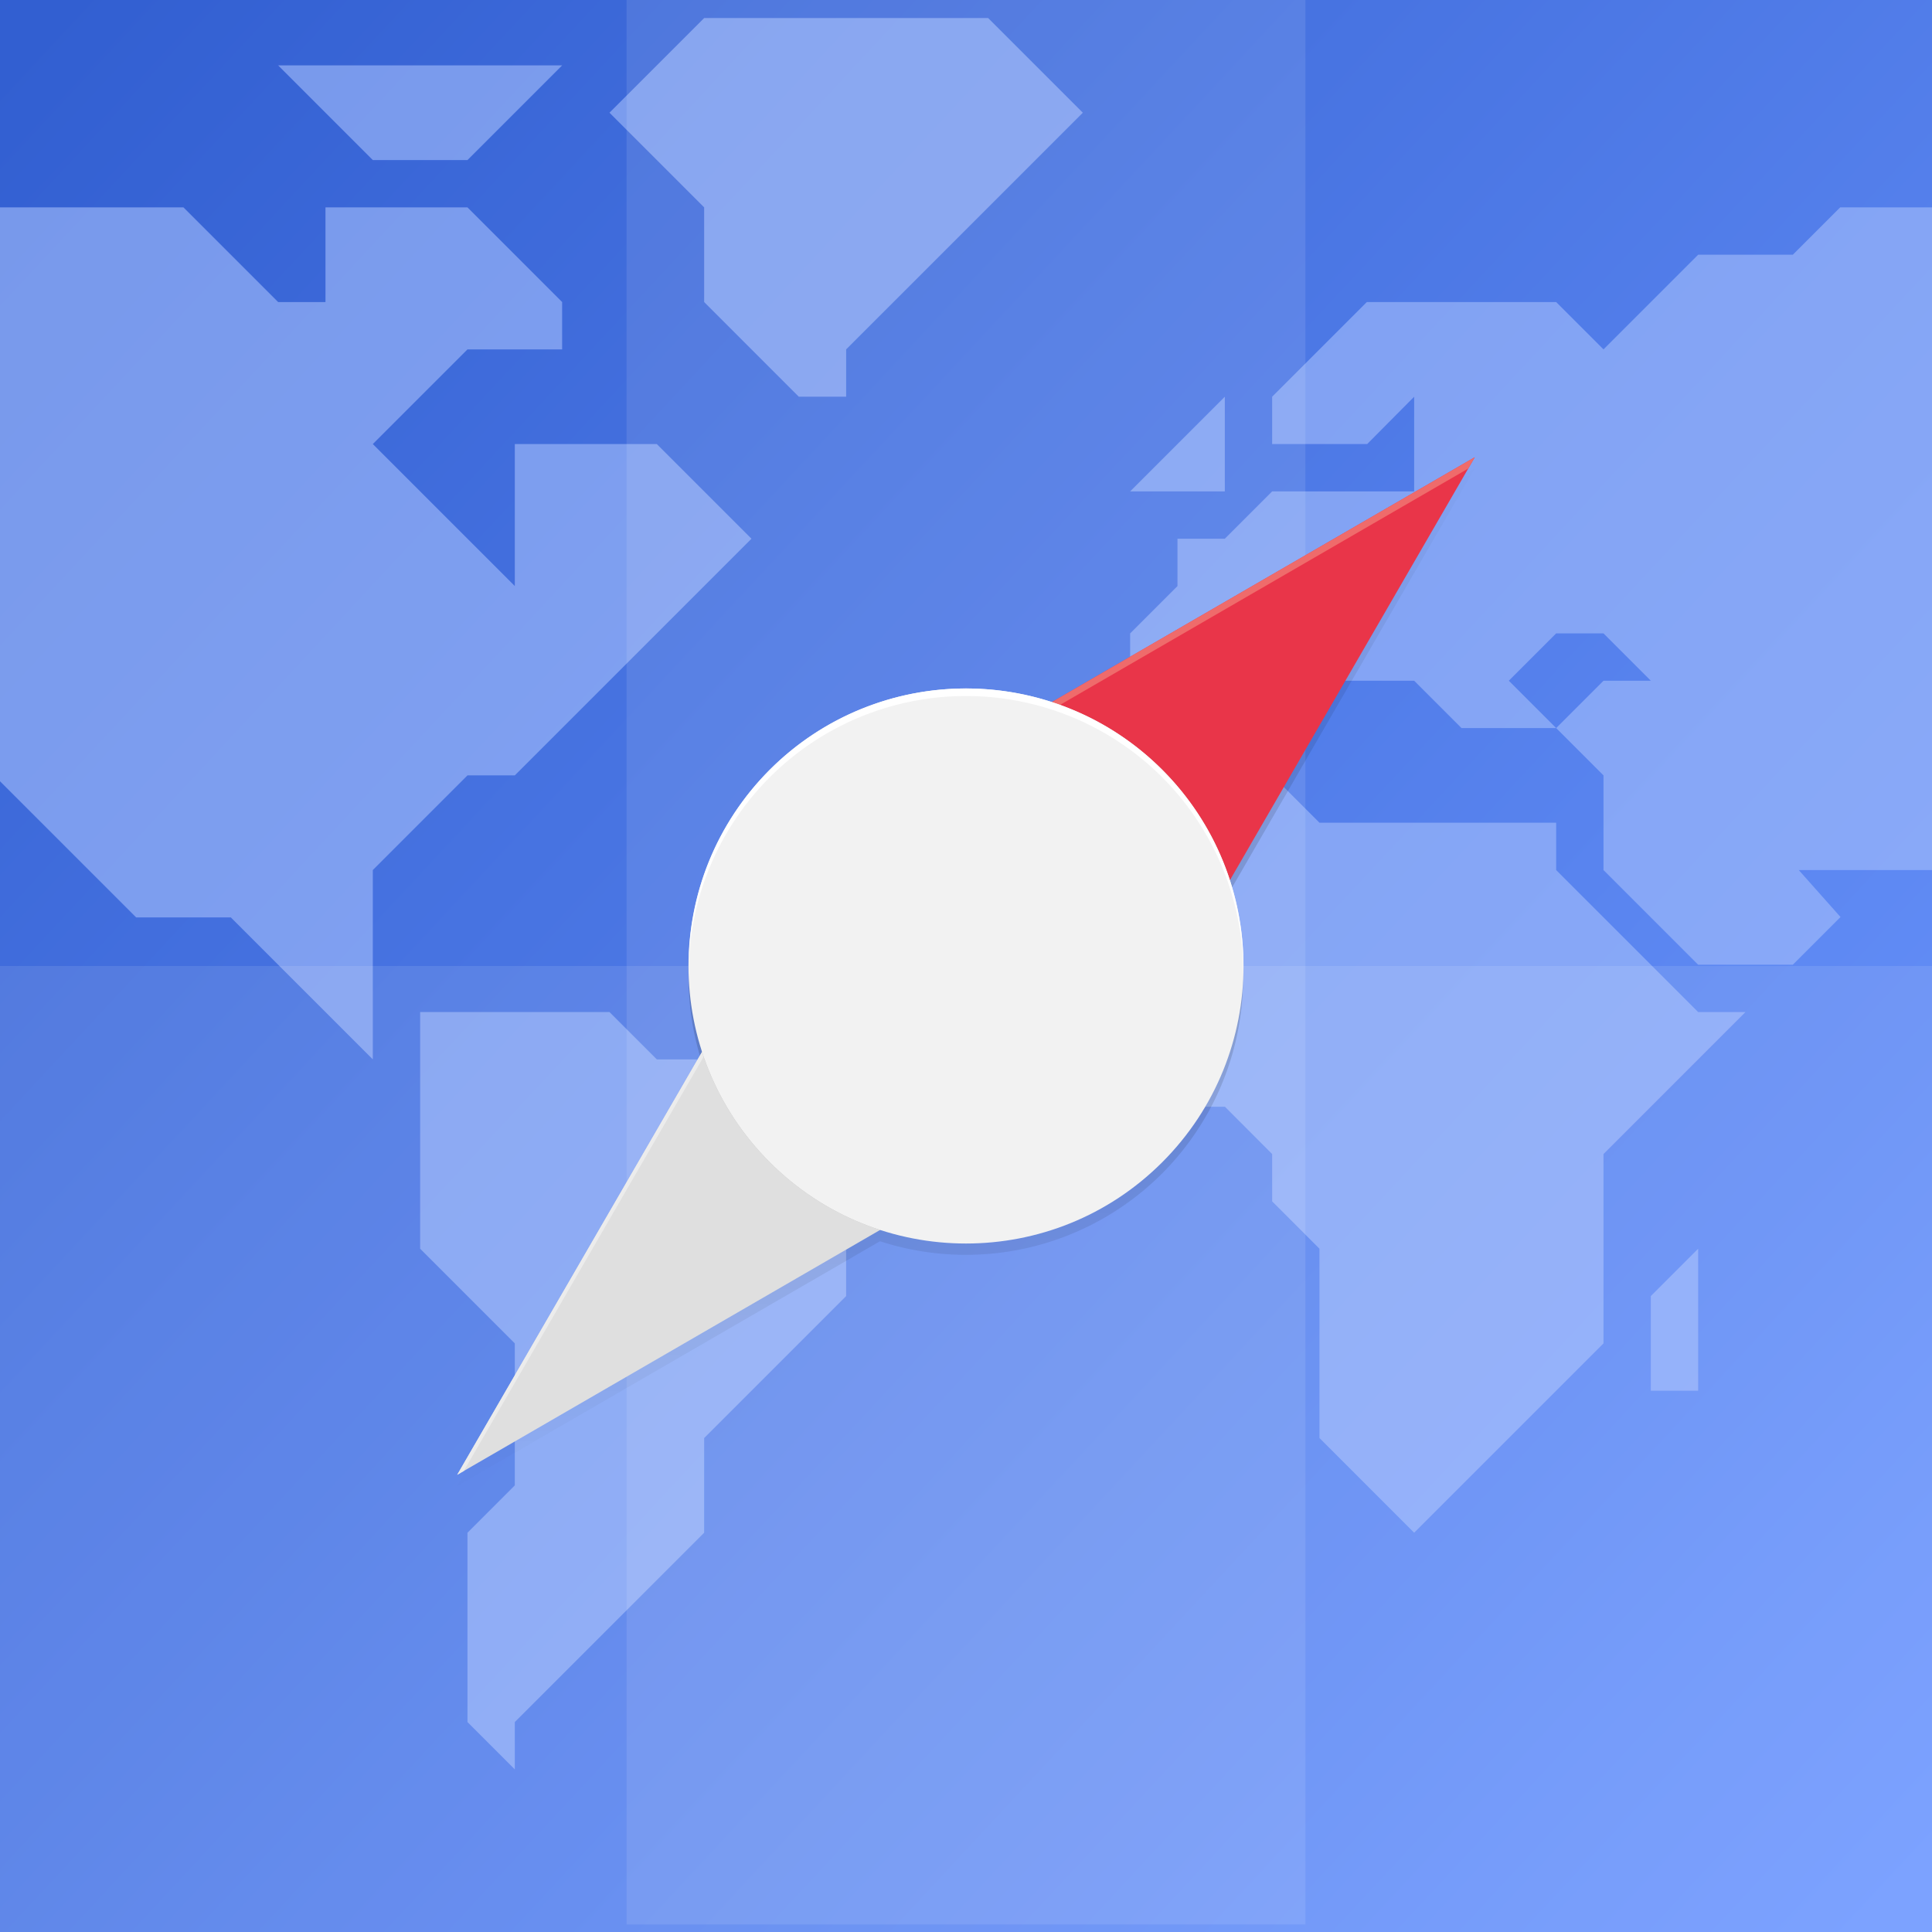 <?xml version="1.0" encoding="UTF-8" standalone="no"?>
<!-- Created with Inkscape (http://www.inkscape.org/) -->

<svg
   xmlns:dc="http://purl.org/dc/elements/1.1/"
   xmlns:cc="http://creativecommons.org/ns#"
   xmlns:rdf="http://www.w3.org/1999/02/22-rdf-syntax-ns#"
   xmlns:svg="http://www.w3.org/2000/svg"
   xmlns="http://www.w3.org/2000/svg"
   xmlns:xlink="http://www.w3.org/1999/xlink"
   xmlns:sodipodi="http://sodipodi.sourceforge.net/DTD/sodipodi-0.dtd"
   xmlns:inkscape="http://www.inkscape.org/namespaces/inkscape"
   width="512"
   height="512"
   id="svg3336"
   version="1.1"
   inkscape:version="0.91+devel r"
   sodipodi:docname="webbrowser-app00.svg"
   inkscape:export-filename="app_shape02.png"
   inkscape:export-xdpi="180"
   inkscape:export-ydpi="180"
   style="enable-background:new"
   viewBox="0 0 512 512">
  <defs
     id="defs3338">
    <linearGradient
       inkscape:collect="always"
       id="linearGradient4195">
      <stop
         style="stop-color:#325fd1;stop-opacity:1"
         offset="0"
         id="stop4197" />
      <stop
         style="stop-color:#6e98ff;stop-opacity:1"
         offset="1"
         id="stop4199" />
    </linearGradient>
    <filter
       style="color-interpolation-filters:sRGB"
       inkscape:label="Colorize"
       id="filter4154">
      <feComposite
         in2="SourceGraphic"
         operator="arithmetic"
         k1="0"
         k2="1"
         result="composite1"
         id="feComposite4156"
         k3="0"
         k4="0" />
      <feColorMatrix
         in="composite1"
         values="0"
         type="saturate"
         result="colormatrix1"
         id="feColorMatrix4158" />
      <feFlood
         flood-opacity="1"
         flood-color="rgb(89,132,51)"
         result="flood1"
         id="feFlood4160" />
      <feBlend
         in="flood1"
         in2="colormatrix1"
         mode="multiply"
         result="blend1"
         id="feBlend4162" />
      <feBlend
         in2="blend1"
         mode="screen"
         result="blend2"
         id="feBlend4164" />
      <feColorMatrix
         in="blend2"
         values="1"
         type="saturate"
         result="colormatrix2"
         id="feColorMatrix4166" />
      <feComposite
         in="colormatrix2"
         in2="SourceGraphic"
         operator="in"
         result="composite2"
         id="feComposite4168" />
    </filter>
    <filter
       inkscape:collect="always"
       style="color-interpolation-filters:sRGB"
       id="filter4264"
       x="-0.024"
       width="1.048"
       y="-0.024"
       height="1.048" />
    <linearGradient
       id="linearGradient7537">
      <stop
         style="stop-color:#44d459;stop-opacity:1"
         offset="0"
         id="stop7539" />
      <stop
         style="stop-color:#38b44a;stop-opacity:1"
         offset="1"
         id="stop7541" />
    </linearGradient>
    <clipPath
       clipPathUnits="userSpaceOnUse"
       id="clipPath4231-6">
      <rect
         style="color:#000000;display:inline;overflow:visible;visibility:visible;opacity:0.464;fill:#ff00ff;fill-opacity:1;fill-rule:nonzero;stroke:none;stroke-width:1;marker:none;enable-background:accumulate"
         id="rect4233-8"
         width="256"
         height="238"
         x="0"
         y="18" />
    </clipPath>
    <linearGradient
       inkscape:collect="always"
       xlink:href="#linearGradient4195"
       id="linearGradient4201"
       x1="0"
       y1="18"
       x2="512"
       y2="494"
       gradientUnits="userSpaceOnUse" />
    <clipPath
       clipPathUnits="userSpaceOnUse"
       id="clipPath4244">
      <path
         id="path4246"
         d="M 0,0 0,183.898 0,328.102 0,512 512,512 512,328.102 512,183.898 512,0 0,0 Z"
         style="color:#000000;display:inline;overflow:visible;visibility:visible;fill:url(#linearGradient4248);fill-opacity:1;fill-rule:nonzero;stroke:none;stroke-width:1;marker:none;enable-background:accumulate"
         inkscape:connector-curvature="0" />
    </clipPath>
    <linearGradient
       inkscape:collect="always"
       xlink:href="#linearGradient4195"
       id="linearGradient4248"
       gradientUnits="userSpaceOnUse"
       x1="0"
       y1="18"
       x2="512"
       y2="494" />
    <clipPath
       clipPathUnits="userSpaceOnUse"
       id="clipPath4230">
      <path
         style="color:#000000;display:inline;overflow:visible;visibility:visible;opacity:1;fill:#e93549;fill-opacity:1;fill-rule:nonzero;stroke:none;stroke-width:8;stroke-linecap:butt;stroke-linejoin:miter;stroke-miterlimit:4;stroke-dasharray:none;stroke-dashoffset:0;stroke-opacity:1;marker:none;enable-background:accumulate"
         d="M 390.834,121 220.045,219.879 121.166,390.668 291.955,291.789 390.834,121 Z"
         id="path4232"
         inkscape:connector-curvature="0" />
    </clipPath>
    <filter
       inkscape:collect="always"
       style="color-interpolation-filters:sRGB"
       id="filter4259"
       x="-0.036"
       width="1.072"
       y="-0.036"
       height="1.072">
      <feGaussianBlur
         inkscape:collect="always"
         stdDeviation="2.206"
         id="feGaussianBlur4261" />
    </filter>
    <filter
       inkscape:collect="always"
       style="color-interpolation-filters:sRGB"
       id="filter4234"
       x="-0.012"
       width="1.024"
       y="-0.012"
       height="1.024">
      <feGaussianBlur
         inkscape:collect="always"
         stdDeviation="0.88"
         id="feGaussianBlur4236" />
    </filter>
    <linearGradient
       inkscape:collect="always"
       xlink:href="#linearGradient4245"
       id="linearGradient4251"
       x1="264"
       y1="344"
       x2="264"
       y2="170"
       gradientUnits="userSpaceOnUse" />
    <linearGradient
       inkscape:collect="always"
       id="linearGradient4245">
      <stop
         style="stop-color:#000000;stop-opacity:0"
         offset="0"
         id="stop4247" />
      <stop
         id="stop4253"
         offset="0.515"
         style="stop-color:#000000;stop-opacity:1" />
      <stop
         style="stop-color:#000000;stop-opacity:0;"
         offset="1"
         id="stop4249" />
    </linearGradient>
    <filter
       inkscape:collect="always"
       style="color-interpolation-filters:sRGB"
       id="filter4283"
       x="-0.096"
       width="1.192"
       y="-0.096"
       height="1.192">
      <feGaussianBlur
         inkscape:collect="always"
         stdDeviation="7.04"
         id="feGaussianBlur4285" />
    </filter>
  </defs>
  <sodipodi:namedview
     id="base"
     pagecolor="#b4b4b4"
     bordercolor="#666666"
     borderopacity="1.0"
     inkscape:pageopacity="0"
     inkscape:pageshadow="2"
     inkscape:zoom="1"
     inkscape:cx="164.36825"
     inkscape:cy="227.3222"
     inkscape:document-units="px"
     inkscape:current-layer="layer3"
     showgrid="false"
     inkscape:window-width="1920"
     inkscape:window-height="1029"
     inkscape:window-x="0"
     inkscape:window-y="24"
     inkscape:window-maximized="1"
     inkscape:snap-page="true"
     inkscape:showpageshadow="false"
     showborder="true"
     inkscape:snap-bbox="true"
     inkscape:bbox-paths="true"
     inkscape:bbox-nodes="true"
     inkscape:snap-bbox-edge-midpoints="true"
     inkscape:snap-bbox-midpoints="true"
     inkscape:object-paths="true"
     inkscape:object-nodes="true"
     inkscape:snap-intersection-paths="true"
     inkscape:snap-smooth-nodes="true"
     inkscape:snap-midpoints="true"
     inkscape:snap-object-midpoints="true"
     inkscape:snap-center="true"
     showguides="true"
     inkscape:guide-bbox="true"
     inkscape:snap-grids="true"
     fit-margin-top="18"
     fit-margin-left="0"
     fit-margin-right="0"
     fit-margin-bottom="18"
     inkscape:snap-global="true">
    <inkscape:grid
       type="xygrid"
       id="grid811"
       originx="0"
       originy="16"
       visible="true"
       enabled="true" />
    <sodipodi:guide
       orientation="1,0"
       position="104,176"
       id="guide819" />
    <sodipodi:guide
       orientation="1,0"
       position="120,160"
       id="guide821" />
    <sodipodi:guide
       orientation="1,0"
       position="392,144"
       id="guide823" />
    <sodipodi:guide
       orientation="1,0"
       position="408,144"
       id="guide825" />
    <sodipodi:guide
       orientation="0,1"
       position="328,408"
       id="guide827" />
    <sodipodi:guide
       orientation="0,1"
       position="336,392"
       id="guide829" />
    <sodipodi:guide
       orientation="0,1"
       position="176,120"
       id="guide831" />
    <sodipodi:guide
       orientation="0,1"
       position="216,104"
       id="guide833" />
    <inkscape:grid
       type="axonomgrid"
       id="grid835"
       units="px"
       empspacing="60"
       gridanglex="42.9"
       gridanglez="42.9"
       spacingy="3.522px"
       enabled="false"
       originx="0"
       originy="17" />
    <sodipodi:guide
       orientation="0,1"
       position="344,376"
       id="guide4126" />
    <sodipodi:guide
       orientation="0,1"
       position="160,136"
       id="guide4128" />
    <sodipodi:guide
       orientation="1,0"
       position="136,96"
       id="guide4130" />
    <sodipodi:guide
       orientation="1,0"
       position="376,136"
       id="guide4134" />
    <sodipodi:guide
       orientation="-0.707,0.707"
       position="256,256"
       id="guide4136" />
    <sodipodi:guide
       orientation="1,0"
       position="256,232"
       id="guide4138" />
    <sodipodi:guide
       orientation="0,1"
       position="288,256"
       id="guide4140" />
    <sodipodi:guide
       orientation="0.707,0.707"
       position="256,256"
       id="guide4142" />
    <sodipodi:guide
       orientation="0,1"
       position="248,16"
       id="guide4152" />
    <sodipodi:guide
       orientation="0,1"
       position="336,496"
       id="guide4154" />
  </sodipodi:namedview>
  <g
     inkscape:groupmode="layer"
     id="layer3"
     inkscape:label="Background">
    <path
       style="color:#000000;display:inline;overflow:visible;visibility:visible;fill:url(#linearGradient4201);fill-opacity:1;fill-rule:nonzero;stroke:none;stroke-width:1;marker:none;enable-background:accumulate"
       d="M 0 0 L 0 183.898 L 0 328.102 L 0 512 L 512 512 L 512 328.102 L 512 183.898 L 512 0 L 0 0 z "
       id="rect4158" />
    <g
       inkscape:groupmode="maskhelper"
       id="g4233"
       clip-path="url(#clipPath4244)">
      <g
         transform="matrix(1.568,0,0,1.568,-1030.162,795.054)"
         id="g4241"
         style="opacity:0.6;fill:#a5befb;stroke-width:0.638">
        <path
           inkscape:connector-curvature="0"
           id="path4243"
           d="m 728,-336 32,0 8,8 8,0 24,24 0,16 -24,24 0,16 -32,32 0,8 -8,-8 0,-32 8,-8 0,-24 -16,-16 z"
           style="color:#000000;display:inline;overflow:visible;visibility:visible;opacity:1;fill:#a5befb;fill-opacity:1;fill-rule:nonzero;stroke:none;stroke-width:40.828;stroke-linecap:butt;stroke-linejoin:miter;stroke-miterlimit:4;stroke-dasharray:none;stroke-dashoffset:0;stroke-opacity:1;marker:none;enable-background:accumulate" />
        <path
           sodipodi:nodetypes="ccccccccccccccccccccccccccc"
           inkscape:connector-curvature="0"
           id="path4245"
           d="m 720,-328 -24,-24 -16,0 -32,-32 0,-24 -24,-24 0,-24 0,-16 16,-16 16,16 32,0 16,16 8,0 0,-16 24,0 16,16 0,8 -16,0 -16,16 24,24 0,-24 24,0 16,16 -40,40 -8,0 -16,16 z"
           style="color:#000000;display:inline;overflow:visible;visibility:visible;opacity:1;fill:#a5befb;fill-opacity:1;fill-rule:nonzero;stroke:none;stroke-width:40.828;stroke-linecap:butt;stroke-linejoin:miter;stroke-miterlimit:4;stroke-dasharray:none;stroke-dashoffset:0;stroke-opacity:1;marker:none;enable-background:accumulate" />
        <path
           sodipodi:nodetypes="ccccccccccccccccccc"
           inkscape:connector-curvature="0"
           id="path4247"
           d="m 872,-376 -24,0 -16,16 0,24 16,16 16.015,0 7.985,8 0,8 8,8 0,32 16,16 32,-32 0,-32 24,-24 -8,0 -24,-24 0,-8 -40,0 z"
           style="color:#000000;display:inline;overflow:visible;visibility:visible;opacity:1;fill:#a5befb;fill-opacity:1;fill-rule:nonzero;stroke:none;stroke-width:40.828;stroke-linecap:butt;stroke-linejoin:miter;stroke-miterlimit:4;stroke-dasharray:none;stroke-dashoffset:0;stroke-opacity:1;marker:none;enable-background:accumulate" />
        <path
           style="color:#000000;display:inline;overflow:visible;visibility:visible;opacity:1;fill:#a5befb;fill-opacity:1;fill-rule:nonzero;stroke:none;stroke-width:40.828;stroke-linecap:butt;stroke-linejoin:miter;stroke-miterlimit:4;stroke-dasharray:none;stroke-dashoffset:0;stroke-opacity:1;marker:none;enable-background:accumulate"
           d="m 1000,-440 -8,8 -16,0 -16,16 -8,-8 -32,0 -16,16 0,8 8,0 8.062,0 7.938,-8 0,7.969 0,8.031 -24,0 -8,8 -8,0 0,8 -8,8 0,16 16,0 8,-8 24,0 8,8 16,0 -8,-8 8,-8 8,0 8,8 -8,0 -8,8 8,8 0,16 16,16 16,0 8.06,-8.061 L 993,-328 l 23,0 0,-112 z"
           transform="translate(-32,-32)"
           id="path4249"
           inkscape:connector-curvature="0"
           sodipodi:nodetypes="ccccccccccccccccccccccccccccccccccccccc" />
        <path
           inkscape:connector-curvature="0"
           id="path4251"
           d="m 848,-424 7.888,-7.888 L 864,-440 l 0,16 z"
           style="color:#000000;display:inline;overflow:visible;visibility:visible;opacity:1;fill:#a5befb;fill-opacity:1;fill-rule:nonzero;stroke:none;stroke-width:40.828;stroke-linecap:butt;stroke-linejoin:miter;stroke-miterlimit:4;stroke-dasharray:none;stroke-dashoffset:0;stroke-opacity:1;marker:none;enable-background:accumulate"
           sodipodi:nodetypes="ccccc" />
        <path
           style="color:#000000;display:inline;overflow:visible;visibility:visible;opacity:1;fill:#a5befb;fill-opacity:1;fill-rule:nonzero;stroke:none;stroke-width:40.828;stroke-linecap:butt;stroke-linejoin:miter;stroke-miterlimit:4;stroke-dasharray:none;stroke-dashoffset:0;stroke-opacity:1;marker:none;enable-background:accumulate"
           d="m 936,-272 0,-16 8,-8 0,24 z"
           id="path4253"
           inkscape:connector-curvature="0" />
        <path
           inkscape:connector-curvature="0"
           id="path4255"
           d="m 800,-440 0,-8 40,-40 -16,-16 -48,0 -16,16 16,16 0,16 16,16 z"
           style="color:#000000;display:inline;overflow:visible;visibility:visible;opacity:1;fill:#a5befb;fill-opacity:1;fill-rule:nonzero;stroke:none;stroke-width:40.828;stroke-linecap:butt;stroke-linejoin:miter;stroke-miterlimit:4;stroke-dasharray:none;stroke-dashoffset:0;stroke-opacity:1;marker:none;enable-background:accumulate" />
        <path
           inkscape:connector-curvature="0"
           id="path4257"
           d="m 736,-480 16,-16 -48,0 16,16 z"
           style="color:#000000;display:inline;overflow:visible;visibility:visible;opacity:1;fill:#a5befb;fill-opacity:1;fill-rule:nonzero;stroke:none;stroke-width:40.828;stroke-linecap:butt;stroke-linejoin:miter;stroke-miterlimit:4;stroke-dasharray:none;stroke-dashoffset:0;stroke-opacity:1;marker:none;enable-background:accumulate" />
      </g>
    </g>
    <path
       style="color:#000000;display:inline;overflow:visible;visibility:visible;opacity:0.1;fill:#ffffff;fill-opacity:1;fill-rule:nonzero;stroke:none;stroke-width:1;marker:none;enable-background:accumulate"
       d="M 0 256 L 0 328.102 L 0 512 L 512 512 L 512 328.102 L 512 256 L 0 256 z "
       id="path4269" />
    <rect
       style="color:#000000;display:inline;overflow:visible;visibility:visible;opacity:0.1;fill:#ffffff;fill-opacity:1;fill-rule:nonzero;stroke:none;stroke-width:2;stroke-linecap:butt;stroke-linejoin:miter;stroke-miterlimit:4;stroke-dasharray:none;stroke-dashoffset:0;stroke-opacity:1;marker:none;enable-background:accumulate"
       id="rect4277"
       width="179.891"
       height="510"
       x="166.055"
       y="1.2e-06" />
    <path
       style="color:#000000;display:inline;overflow:visible;visibility:visible;opacity:0.4;fill:url(#linearGradient4251);fill-opacity:1;fill-rule:nonzero;stroke:none;stroke-width:5.221;stroke-linecap:butt;stroke-linejoin:miter;stroke-miterlimit:4;stroke-dasharray:none;stroke-dashoffset:0;stroke-opacity:1;marker:none;filter:url(#filter4283);enable-background:accumulate"
       d="m 344,170 -73.156,42.354 a 48,48 0 0 0 -48.785,11.705 48,48 0 0 0 -11.672,48.729 L 168,346 241.156,303.646 a 48,48 0 0 0 48.785,-11.705 48,48 0 0 0 11.672,-48.729 L 344,170 Z"
       id="path4238"
       inkscape:connector-curvature="0"
       inkscape:transform-center-y="3.0644137"
       transform="matrix(1.532,0,0,1.532,-136.244,-136.244)"
       inkscape:transform-center-x="-1.1418065e-05" />
    <path
       style="color:#000000;display:inline;overflow:visible;visibility:visible;opacity:0.1;fill:#000000;fill-opacity:1;fill-rule:nonzero;stroke:none;stroke-width:5.221;stroke-linecap:butt;stroke-linejoin:miter;stroke-miterlimit:4;stroke-dasharray:none;stroke-dashoffset:0;stroke-opacity:1;marker:none;filter:url(#filter4234);enable-background:accumulate"
       d="m 344,170 -73.156,42.354 a 48,48 0 0 0 -48.785,11.705 48,48 0 0 0 -11.672,48.729 L 168,346 241.156,303.646 a 48,48 0 0 0 48.785,-11.705 48,48 0 0 0 11.672,-48.729 L 344,170 Z"
       id="path4227-4"
       inkscape:connector-curvature="0"
       inkscape:transform-center-y="3.0644137"
       transform="matrix(1.532,0,0,1.532,-136.244,-136.244)"
       inkscape:transform-center-x="-1.1418065e-05" />
    <path
       style="color:#000000;display:inline;overflow:visible;visibility:visible;opacity:1;fill:#e93549;fill-opacity:1;fill-rule:nonzero;stroke:none;stroke-width:8;stroke-linecap:butt;stroke-linejoin:miter;stroke-miterlimit:4;stroke-dasharray:none;stroke-dashoffset:0;stroke-opacity:1;marker:none;enable-background:accumulate"
       d="M 220.044,220.044 390.834,121.166 291.956,291.956 Z"
       id="path4223"
       inkscape:connector-curvature="0"
       sodipodi:nodetypes="cccc"
       inkscape:transform-center-x="-49.439085"
       inkscape:transform-center-y="-49.439063" />
    <path
       sodipodi:nodetypes="cccc"
       inkscape:connector-curvature="0"
       id="path4225"
       d="M 220.044,220.044 121.166,390.834 291.956,291.956 Z"
       style="color:#000000;display:inline;overflow:visible;visibility:visible;opacity:1;fill:#dfdfdf;fill-opacity:1;fill-rule:nonzero;stroke:none;stroke-width:8;stroke-linecap:butt;stroke-linejoin:miter;stroke-miterlimit:4;stroke-dasharray:none;stroke-dashoffset:0;stroke-opacity:1;marker:none;enable-background:accumulate"
       inkscape:transform-center-x="49.43906"
       inkscape:transform-center-y="49.439082" />
    <path
       style="color:#000000;display:inline;overflow:visible;visibility:visible;opacity:1;fill:#ef6b6b;fill-opacity:1;fill-rule:nonzero;stroke:none;stroke-width:8;stroke-linecap:butt;stroke-linejoin:miter;stroke-miterlimit:4;stroke-dasharray:none;stroke-dashoffset:0;stroke-opacity:1;marker:none;enable-background:accumulate"
       d="m 390.834,121.166 -170.789,98.879 1.268,1.268 167.779,-97.139 1.742,-3.008 z"
       id="path4241"
       inkscape:connector-curvature="0" />
    <path
       style="color:#000000;display:inline;overflow:visible;visibility:visible;opacity:1;fill:#ececec;fill-opacity:1;fill-rule:nonzero;stroke:none;stroke-width:8;stroke-linecap:butt;stroke-linejoin:miter;stroke-miterlimit:4;stroke-dasharray:none;stroke-dashoffset:0;stroke-opacity:1;marker:none;enable-background:accumulate"
       d="m 220.045,220.045 -98.879,170.789 1.742,-1.008 97.137,-167.781 70.643,70.643 1.268,-0.732 -71.91,-71.91 z"
       id="path4246-6"
       inkscape:connector-curvature="0" />
    <g
       transform="translate(-5.2554798e-6,0.166)"
       inkscape:groupmode="maskhelper"
       id="g4227"
       clip-path="url(#clipPath4230)"
       style="display:inline;opacity:0.2;fill:#000000;filter:url(#filter4259);enable-background:new">
      <circle
         style="color:#000000;display:inline;overflow:visible;visibility:visible;opacity:1;fill:#000000;fill-opacity:1;fill-rule:nonzero;stroke:none;stroke-width:8;stroke-linecap:butt;stroke-linejoin:miter;stroke-miterlimit:4;stroke-dasharray:none;stroke-dashoffset:0;stroke-opacity:1;marker:none;enable-background:accumulate"
         id="circle4219"
         cx="361.921"
         cy="-0.118"
         r="73.546"
         transform="rotate(45)" />
    </g>
    <circle
       style="color:#000000;display:inline;overflow:visible;visibility:visible;opacity:1;fill:#f2f2f2;fill-opacity:1;fill-rule:nonzero;stroke:none;stroke-width:8;stroke-linecap:butt;stroke-linejoin:miter;stroke-miterlimit:4;stroke-dasharray:none;stroke-dashoffset:0;stroke-opacity:1;marker:none;enable-background:accumulate"
       id="path4221"
       cx="362.039"
       cy="2.8421709e-14"
       r="73.546"
       transform="rotate(45)" />
    <path
       style="color:#000000;display:inline;overflow:visible;visibility:visible;opacity:1;fill:#ffffff;fill-opacity:1;fill-rule:nonzero;stroke:none;stroke-width:8;stroke-linecap:butt;stroke-linejoin:miter;stroke-miterlimit:4;stroke-dasharray:none;stroke-dashoffset:0;stroke-opacity:1;marker:none;enable-background:accumulate"
       d="m 257.074,182.461 a 73.546,73.546 0 0 0 -53.078,21.533 73.546,73.546 0 0 0 -21.488,52.225 73.546,73.546 0 0 1 21.488,-50.225 73.546,73.546 0 0 1 104.008,0 73.546,73.546 0 0 1 21.488,51.787 73.546,73.546 0 0 0 -21.488,-53.787 73.546,73.546 0 0 0 -50.93,-21.533 z"
       id="circle4236"
       inkscape:connector-curvature="0" />
  </g>
  <g
     inkscape:groupmode="layer"
     id="layer4"
     inkscape:label="Pictogram"
     style="display:inline">
    <path
       inkscape:connector-curvature="0"
       id="path4505-6"
       d="m 219.312,124 -35.188,71.656 0,59.25 c -4.94,5.788 -10.339,11.62 -15.969,17.25 -18.503,18.503 -39.248,34.687 -53.125,39.312 L 91.656,288.125 20,323.312 20,494 l 256,0 0,-317.562 C 260.583,142.994 243.632,130.516 219.312,124 Z M 121.75,353 c 0.007,-0.005 0.024,0.005 0.031,0 -2.611,1.63 -5.251,3.227 -7.906,4.812 2.656,-1.586 5.264,-3.182 7.875,-4.812 z m -24.094,14.062 c 0.008,-0.004 0.023,0.004 0.031,0 -2.742,1.499 -5.529,2.981 -8.312,4.438 2.784,-1.457 5.539,-2.939 8.281,-4.438 z"
       style="color:#000000;display:inline;overflow:visible;visibility:visible;opacity:0.05;fill:#ff0000;fill-opacity:0;fill-rule:nonzero;stroke:none;stroke-width:40;marker:none;enable-background:accumulate"
       sodipodi:nodetypes="cccsccccccccccccccc" />
  </g>
</svg>
